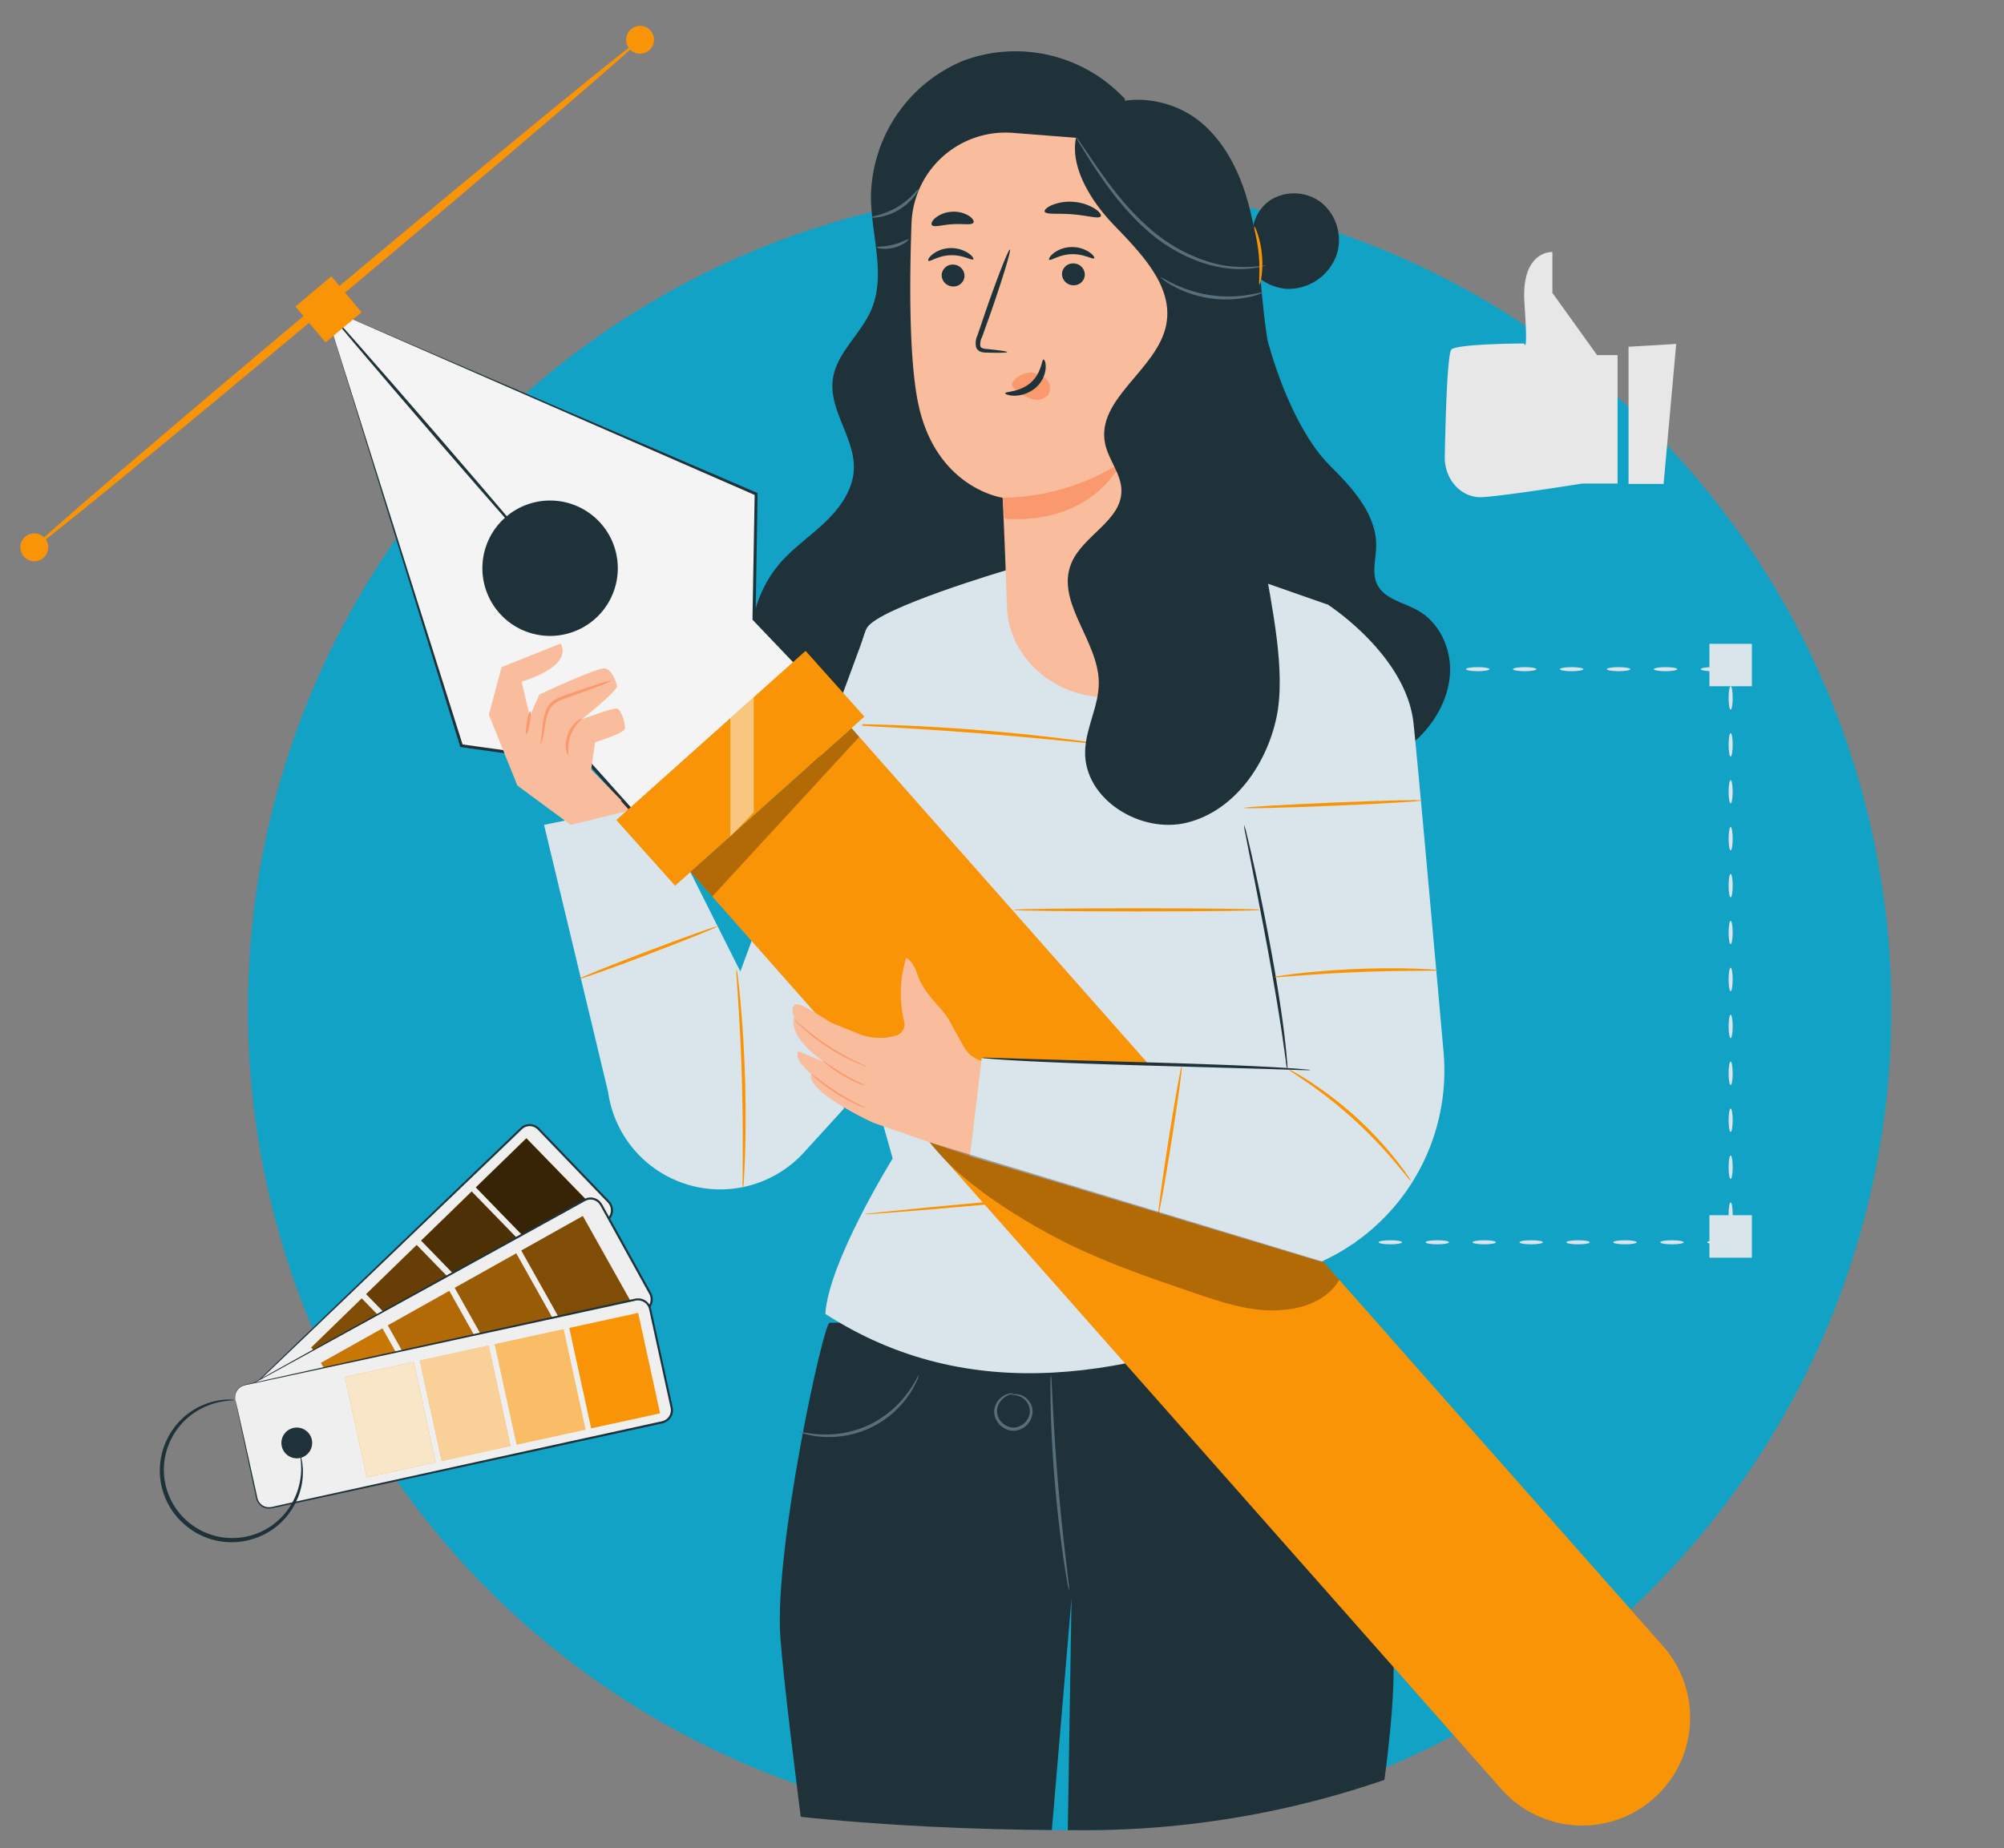 <svg xmlns="http://www.w3.org/2000/svg" xmlns:xlink="http://www.w3.org/1999/xlink" width="464.547" height="428.575" viewBox="0 0 464.547 428.575">
  <rect x="0" y="0" width="464.547" height="428.575" fill="#808080" stroke="none"/>
  <defs>
    <clipPath id="clip-path">
      <path id="Trazado_113783" data-name="Trazado 113783" d="M1725-310c-26.445,0-57-10-94.937-9.56-64.252.746-114.822,60.713-157.063,111.56-27.139,32.669,30,63.53,30,131,0,46.491-25.212,76.515-10,102,42.422,71.07,152.446,79.8,223.813,79.8A212.91,212.91,0,0,0,1792.7,90.912c5.357,5.358,8.781,18.089,17.869,18.089C1874,109,1907,80,1922.995,18.568c8.51-32.683,6.476-75.376,7.217-127.169C1931.9-226.446,1837.789-275.81,1725-310Z" fill="none"/>
    </clipPath>
  </defs>
  <g id="Grupo_80630" data-name="Grupo 80630" transform="translate(-907.333 -115)" opacity="0.95">
    <g id="Grupo_80629" data-name="Grupo 80629" transform="translate(-558.354 434.574)">
      <g id="Grupo_80589" data-name="Grupo 80589">
        <g id="Grupo_80588" data-name="Grupo 80588" clip-path="url(#clip-path)">
          <circle id="Elipse_4759" data-name="Elipse 4759" cx="190.483" cy="190.483" r="190.483" transform="translate(1523.157 -276.049)" fill="#0ca4ca"/>
          <g id="Grupo_80439" data-name="Grupo 80439">
            <g id="Grupo_80438" data-name="Grupo 80438">
              <g id="Grupo_80389" data-name="Grupo 80389">
                <path id="Trazado_113675" data-name="Trazado 113675" d="M1861.428-31.526c0-.261,1.217-.472,2.72-.472s2.72.211,2.72.472-1.218.472-2.72.472S1861.428-31.265,1861.428-31.526Z" fill="#dee9f0"/>
              </g>
              <g id="Grupo_80390" data-name="Grupo 80390">
                <path id="Trazado_113676" data-name="Trazado 113676" d="M1850.547-31.526c0-.261,1.217-.472,2.72-.472s2.72.211,2.72.472-1.218.472-2.72.472S1850.547-31.265,1850.547-31.526Z" fill="#dee9f0"/>
              </g>
              <g id="Grupo_80391" data-name="Grupo 80391">
                <path id="Trazado_113677" data-name="Trazado 113677" d="M1839.665-31.526c0-.261,1.218-.472,2.721-.472s2.72.211,2.72.472-1.218.472-2.72.472S1839.665-31.265,1839.665-31.526Z" fill="#dee9f0"/>
              </g>
              <g id="Grupo_80392" data-name="Grupo 80392">
                <path id="Trazado_113678" data-name="Trazado 113678" d="M1828.784-31.526c0-.261,1.218-.472,2.72-.472s2.721.211,2.721.472-1.218.472-2.721.472S1828.784-31.265,1828.784-31.526Z" fill="#dee9f0"/>
              </g>
              <g id="Grupo_80393" data-name="Grupo 80393">
                <path id="Trazado_113679" data-name="Trazado 113679" d="M1817.9-31.526c0-.261,1.218-.472,2.72-.472s2.721.211,2.721.472-1.218.472-2.721.472S1817.9-31.265,1817.9-31.526Z" fill="#dee9f0"/>
              </g>
              <g id="Grupo_80394" data-name="Grupo 80394">
                <path id="Trazado_113680" data-name="Trazado 113680" d="M1807.022-31.526c0-.261,1.218-.472,2.72-.472s2.721.211,2.721.472-1.218.472-2.721.472S1807.022-31.265,1807.022-31.526Z" fill="#dee9f0"/>
              </g>
              <g id="Grupo_80395" data-name="Grupo 80395">
                <path id="Trazado_113681" data-name="Trazado 113681" d="M1796.141-31.526c0-.261,1.218-.472,2.72-.472s2.721.211,2.721.472-1.218.472-2.721.472S1796.141-31.265,1796.141-31.526Z" fill="#dee9f0"/>
              </g>
              <g id="Grupo_80396" data-name="Grupo 80396">
                <path id="Trazado_113682" data-name="Trazado 113682" d="M1785.26-31.526c0-.261,1.218-.472,2.72-.472s2.72.211,2.72.472-1.217.472-2.72.472S1785.26-31.265,1785.26-31.526Z" fill="#dee9f0"/>
              </g>
              <g id="Grupo_80397" data-name="Grupo 80397">
                <path id="Trazado_113683" data-name="Trazado 113683" d="M1774.379-31.526c0-.261,1.218-.472,2.72-.472s2.72.211,2.72.472-1.217.472-2.72.472S1774.379-31.265,1774.379-31.526Z" fill="#dee9f0"/>
              </g>
              <g id="Grupo_80398" data-name="Grupo 80398">
                <path id="Trazado_113684" data-name="Trazado 113684" d="M1763.5-31.526c0-.261,1.218-.472,2.72-.472s2.72.211,2.72.472-1.217.472-2.72.472S1763.5-31.265,1763.5-31.526Z" fill="#dee9f0"/>
              </g>
              <g id="Grupo_80399" data-name="Grupo 80399">
                <path id="Trazado_113685" data-name="Trazado 113685" d="M1752.617-31.526c0-.261,1.218-.472,2.72-.472s2.72.211,2.72.472-1.218.472-2.72.472S1752.617-31.265,1752.617-31.526Z" fill="#dee9f0"/>
              </g>
              <g id="Grupo_80400" data-name="Grupo 80400">
                <path id="Trazado_113686" data-name="Trazado 113686" d="M1741.736-31.526c0-.261,1.218-.472,2.72-.472s2.72.211,2.72.472-1.218.472-2.72.472S1741.736-31.265,1741.736-31.526Z" fill="#dee9f0"/>
              </g>
              <g id="Grupo_80401" data-name="Grupo 80401">
                <path id="Trazado_113687" data-name="Trazado 113687" d="M1733.982-34.654c.261,0,.472,1.218.472,2.72,0,.135,0,.264-.005.408l-.467-.467c1.311.035,2.313.23,2.313.467s-1,.432-2.313.467l-.46.012-.007-.479c0-.144,0-.273-.005-.408C1733.51-33.436,1733.721-34.654,1733.982-34.654Z" fill="#dee9f0"/>
              </g>
              <g id="Grupo_80402" data-name="Grupo 80402">
                <path id="Trazado_113688" data-name="Trazado 113688" d="M1733.982-45.535c.261,0,.472,1.218.472,2.72s-.211,2.721-.472,2.721-.472-1.218-.472-2.721S1733.721-45.535,1733.982-45.535Z" fill="#dee9f0"/>
              </g>
              <g id="Grupo_80403" data-name="Grupo 80403">
                <path id="Trazado_113689" data-name="Trazado 113689" d="M1733.982-56.416c.261,0,.472,1.218.472,2.72s-.211,2.721-.472,2.721-.472-1.218-.472-2.721S1733.721-56.416,1733.982-56.416Z" fill="#dee9f0"/>
              </g>
              <g id="Grupo_80404" data-name="Grupo 80404">
                <path id="Trazado_113690" data-name="Trazado 113690" d="M1733.982-67.3c.261,0,.472,1.218.472,2.72s-.211,2.72-.472,2.72-.472-1.217-.472-2.72S1733.721-67.3,1733.982-67.3Z" fill="#dee9f0"/>
              </g>
              <g id="Grupo_80405" data-name="Grupo 80405">
                <path id="Trazado_113691" data-name="Trazado 113691" d="M1733.982-78.178c.261,0,.472,1.218.472,2.72s-.211,2.72-.472,2.72-.472-1.217-.472-2.72S1733.721-78.178,1733.982-78.178Z" fill="#dee9f0"/>
              </g>
              <g id="Grupo_80406" data-name="Grupo 80406">
                <path id="Trazado_113692" data-name="Trazado 113692" d="M1733.982-89.059c.261,0,.472,1.218.472,2.72s-.211,2.72-.472,2.72-.472-1.217-.472-2.72S1733.721-89.059,1733.982-89.059Z" fill="#dee9f0"/>
              </g>
              <g id="Grupo_80407" data-name="Grupo 80407">
                <path id="Trazado_113693" data-name="Trazado 113693" d="M1733.982-99.94c.261,0,.472,1.218.472,2.72s-.211,2.72-.472,2.72-.472-1.218-.472-2.72S1733.721-99.94,1733.982-99.94Z" fill="#dee9f0"/>
              </g>
              <g id="Grupo_80408" data-name="Grupo 80408">
                <path id="Trazado_113694" data-name="Trazado 113694" d="M1733.982-110.822c.261,0,.472,1.219.472,2.721s-.211,2.72-.472,2.72-.472-1.218-.472-2.72S1733.721-110.822,1733.982-110.822Z" fill="#dee9f0"/>
              </g>
              <g id="Grupo_80409" data-name="Grupo 80409">
                <path id="Trazado_113695" data-name="Trazado 113695" d="M1733.982-121.7c.261,0,.472,1.219.472,2.721s-.211,2.72-.472,2.72-.472-1.218-.472-2.72S1733.721-121.7,1733.982-121.7Z" fill="#dee9f0"/>
              </g>
              <g id="Grupo_80410" data-name="Grupo 80410">
                <path id="Trazado_113696" data-name="Trazado 113696" d="M1733.982-132.584c.261,0,.472,1.218.472,2.72s-.211,2.721-.472,2.721-.472-1.218-.472-2.721S1733.721-132.584,1733.982-132.584Z" fill="#dee9f0"/>
              </g>
              <g id="Grupo_80411" data-name="Grupo 80411">
                <path id="Trazado_113697" data-name="Trazado 113697" d="M1733.982-143.465c.261,0,.472,1.218.472,2.72s-.211,2.721-.472,2.721-.472-1.218-.472-2.721S1733.721-143.465,1733.982-143.465Z" fill="#dee9f0"/>
              </g>
              <g id="Grupo_80412" data-name="Grupo 80412">
                <path id="Trazado_113698" data-name="Trazado 113698" d="M1733.982-154.346c.261,0,.472,1.218.472,2.72s-.211,2.721-.472,2.721-.472-1.218-.472-2.721S1733.721-154.346,1733.982-154.346Z" fill="#dee9f0"/>
              </g>
              <g id="Grupo_80413" data-name="Grupo 80413">
                <path id="Trazado_113699" data-name="Trazado 113699" d="M1734.8-164.412c0,.132-.311.251-.815.337l.337-.337a11.876,11.876,0,0,1,.135,1.9c0,1.5-.211,2.721-.472,2.721s-.472-1.218-.472-2.721a11.99,11.99,0,0,1,.135-1.9l.066-.383.271.046C1734.486-164.663,1734.8-164.544,1734.8-164.412Z" fill="#dee9f0"/>
              </g>
              <g id="Grupo_80414" data-name="Grupo 80414">
                <path id="Trazado_113700" data-name="Trazado 113700" d="M1745.678-164.412c0,.261-1.218.472-2.72.472s-2.721-.211-2.721-.472,1.218-.472,2.721-.472S1745.678-164.673,1745.678-164.412Z" fill="#dee9f0"/>
              </g>
              <g id="Grupo_80415" data-name="Grupo 80415">
                <path id="Trazado_113701" data-name="Trazado 113701" d="M1756.559-164.412c0,.261-1.218.472-2.72.472s-2.72-.211-2.72-.472,1.217-.472,2.72-.472S1756.559-164.673,1756.559-164.412Z" fill="#dee9f0"/>
              </g>
              <g id="Grupo_80416" data-name="Grupo 80416">
                <path id="Trazado_113702" data-name="Trazado 113702" d="M1767.44-164.412c0,.261-1.218.472-2.72.472s-2.72-.211-2.72-.472,1.217-.472,2.72-.472S1767.44-164.673,1767.44-164.412Z" fill="#dee9f0"/>
              </g>
              <g id="Grupo_80417" data-name="Grupo 80417">
                <path id="Trazado_113703" data-name="Trazado 113703" d="M1778.321-164.412c0,.261-1.218.472-2.72.472s-2.72-.211-2.72-.472,1.217-.472,2.72-.472S1778.321-164.673,1778.321-164.412Z" fill="#dee9f0"/>
              </g>
              <g id="Grupo_80418" data-name="Grupo 80418">
                <path id="Trazado_113704" data-name="Trazado 113704" d="M1789.2-164.412c0,.261-1.217.472-2.72.472s-2.72-.211-2.72-.472,1.218-.472,2.72-.472S1789.2-164.673,1789.2-164.412Z" fill="#dee9f0"/>
              </g>
              <g id="Grupo_80419" data-name="Grupo 80419">
                <ellipse id="Elipse_4760" data-name="Elipse 4760" cx="2.72" cy="0.472" rx="2.72" ry="0.472" transform="translate(1794.643 -164.884)" fill="#dee9f0"/>
              </g>
              <g id="Grupo_80420" data-name="Grupo 80420">
                <path id="Trazado_113705" data-name="Trazado 113705" d="M1810.965-164.412c0,.261-1.218.472-2.721.472s-2.72-.211-2.72-.472,1.218-.472,2.72-.472S1810.965-164.673,1810.965-164.412Z" fill="#dee9f0"/>
              </g>
              <g id="Grupo_80421" data-name="Grupo 80421">
                <path id="Trazado_113706" data-name="Trazado 113706" d="M1821.846-164.412c0,.261-1.218.472-2.72.472s-2.721-.211-2.721-.472,1.218-.472,2.721-.472S1821.846-164.673,1821.846-164.412Z" fill="#dee9f0"/>
              </g>
              <g id="Grupo_80422" data-name="Grupo 80422">
                <path id="Trazado_113707" data-name="Trazado 113707" d="M1832.727-164.412c0,.261-1.218.472-2.72.472s-2.721-.211-2.721-.472,1.218-.472,2.721-.472S1832.727-164.673,1832.727-164.412Z" fill="#dee9f0"/>
              </g>
              <g id="Grupo_80423" data-name="Grupo 80423">
                <path id="Trazado_113708" data-name="Trazado 113708" d="M1843.608-164.412c0,.261-1.218.472-2.72.472s-2.721-.211-2.721-.472,1.218-.472,2.721-.472S1843.608-164.673,1843.608-164.412Z" fill="#dee9f0"/>
              </g>
              <g id="Grupo_80424" data-name="Grupo 80424">
                <path id="Trazado_113709" data-name="Trazado 113709" d="M1854.489-164.412c0,.261-1.218.472-2.72.472s-2.721-.211-2.721-.472,1.218-.472,2.721-.472S1854.489-164.673,1854.489-164.412Z" fill="#dee9f0"/>
              </g>
              <g id="Grupo_80425" data-name="Grupo 80425">
                <path id="Trazado_113710" data-name="Trazado 113710" d="M1865.37-164.412c0,.261-1.218.472-2.72.472s-2.72-.211-2.72-.472,1.217-.472,2.72-.472S1865.37-164.673,1865.37-164.412Z" fill="#dee9f0"/>
              </g>
              <g id="Grupo_80426" data-name="Grupo 80426">
                <path id="Trazado_113711" data-name="Trazado 113711" d="M1866.868-155.029c-.261,0-.472-1.218-.472-2.72s.211-2.721.472-2.721.472,1.218.472,2.721S1867.129-155.029,1866.868-155.029Z" fill="#dee9f0"/>
              </g>
              <g id="Grupo_80427" data-name="Grupo 80427">
                <path id="Trazado_113712" data-name="Trazado 113712" d="M1866.868-144.148c-.261,0-.472-1.218-.472-2.72s.211-2.72.472-2.72.472,1.217.472,2.72S1867.129-144.148,1866.868-144.148Z" fill="#dee9f0"/>
              </g>
              <g id="Grupo_80428" data-name="Grupo 80428">
                <path id="Trazado_113713" data-name="Trazado 113713" d="M1866.868-133.267c-.261,0-.472-1.218-.472-2.72s.211-2.72.472-2.72.472,1.217.472,2.72S1867.129-133.267,1866.868-133.267Z" fill="#dee9f0"/>
              </g>
              <g id="Grupo_80429" data-name="Grupo 80429">
                <path id="Trazado_113714" data-name="Trazado 113714" d="M1866.868-122.386c-.261,0-.472-1.218-.472-2.72s.211-2.72.472-2.72.472,1.217.472,2.72S1867.129-122.386,1866.868-122.386Z" fill="#dee9f0"/>
              </g>
              <g id="Grupo_80430" data-name="Grupo 80430">
                <path id="Trazado_113715" data-name="Trazado 113715" d="M1866.868-111.5c-.261,0-.472-1.217-.472-2.72s.211-2.72.472-2.72.472,1.218.472,2.72S1867.129-111.5,1866.868-111.5Z" fill="#dee9f0"/>
              </g>
              <g id="Grupo_80431" data-name="Grupo 80431">
                <path id="Trazado_113716" data-name="Trazado 113716" d="M1866.868-100.624c-.261,0-.472-1.217-.472-2.72s.211-2.72.472-2.72.472,1.218.472,2.72S1867.129-100.624,1866.868-100.624Z" fill="#dee9f0"/>
              </g>
              <g id="Grupo_80432" data-name="Grupo 80432">
                <path id="Trazado_113717" data-name="Trazado 113717" d="M1866.868-89.742c-.261,0-.472-1.218-.472-2.721s.211-2.72.472-2.72.472,1.218.472,2.72S1867.129-89.742,1866.868-89.742Z" fill="#dee9f0"/>
              </g>
              <g id="Grupo_80433" data-name="Grupo 80433">
                <path id="Trazado_113718" data-name="Trazado 113718" d="M1866.868-78.861c-.261,0-.472-1.218-.472-2.72s.211-2.721.472-2.721.472,1.218.472,2.721S1867.129-78.861,1866.868-78.861Z" fill="#dee9f0"/>
              </g>
              <g id="Grupo_80434" data-name="Grupo 80434">
                <path id="Trazado_113719" data-name="Trazado 113719" d="M1866.868-67.98c-.261,0-.472-1.218-.472-2.72s.211-2.721.472-2.721.472,1.218.472,2.721S1867.129-67.98,1866.868-67.98Z" fill="#dee9f0"/>
              </g>
              <g id="Grupo_80435" data-name="Grupo 80435">
                <path id="Trazado_113720" data-name="Trazado 113720" d="M1866.868-57.1c-.261,0-.472-1.218-.472-2.72s.211-2.721.472-2.721.472,1.218.472,2.721S1867.129-57.1,1866.868-57.1Z" fill="#dee9f0"/>
              </g>
              <g id="Grupo_80436" data-name="Grupo 80436">
                <path id="Trazado_113721" data-name="Trazado 113721" d="M1866.868-46.218c-.261,0-.472-1.218-.472-2.72s.211-2.721.472-2.721.472,1.218.472,2.721S1867.129-46.218,1866.868-46.218Z" fill="#dee9f0"/>
              </g>
              <g id="Grupo_80437" data-name="Grupo 80437">
                <path id="Trazado_113722" data-name="Trazado 113722" d="M1866.868-35.337c-.261,0-.472-1.218-.472-2.72s.211-2.72.472-2.72.472,1.217.472,2.72S1867.129-35.337,1866.868-35.337Z" fill="#dee9f0"/>
              </g>
            </g>
            <rect id="Rectángulo_33823" data-name="Rectángulo 33823" width="9.842" height="9.842" transform="translate(1861.947 -37.794)" fill="#dee9f0"/>
            <rect id="Rectángulo_33824" data-name="Rectángulo 33824" width="9.842" height="9.842" transform="translate(1729.061 -36.447)" fill="#dee9f0"/>
            <rect id="Rectángulo_33825" data-name="Rectángulo 33825" width="9.842" height="9.842" transform="translate(1861.947 -170.291)" fill="#dee9f0"/>
            <rect id="Rectángulo_33826" data-name="Rectángulo 33826" width="9.842" height="9.842" transform="translate(1729.061 -169.333)" fill="#dee9f0"/>
          </g>
          <g id="Grupo_80449" data-name="Grupo 80449">
            <g id="Grupo_80448" data-name="Grupo 80448">
              <g id="Grupo_80443" data-name="Grupo 80443">
                <g id="Grupo_80442" data-name="Grupo 80442">
                  <g id="Grupo_80441" data-name="Grupo 80441">
                    <g id="Grupo_80440" data-name="Grupo 80440">
                      <path id="Trazado_113723" data-name="Trazado 113723" d="M1840.656-237.228h-4.747l-10.36-14.438v-9.476s-7.338-.452-6.475,11.957-.07,9.249-.07,9.249-15.581.06-16.876,1.413c-.942.984-1.367,16.461-1.53,24.855-.082,4.225,2.51,8.155,6.44,9.153a6.778,6.778,0,0,0,1.676.226c3.886,0,23.742-3.159,23.742-3.159h8.2Z" fill="#ececec"/>
                    </g>
                  </g>
                </g>
              </g>
              <g id="Grupo_80447" data-name="Grupo 80447">
                <g id="Grupo_80446" data-name="Grupo 80446">
                  <g id="Grupo_80445" data-name="Grupo 80445">
                    <g id="Grupo_80444" data-name="Grupo 80444">
                      <path id="Trazado_113724" data-name="Trazado 113724" d="M1854.247-239.829l-2.92,32.47h-8.13v-31.816Z" fill="#ececec"/>
                    </g>
                  </g>
                </g>
              </g>
            </g>
          </g>
          <g id="Grupo_80587" data-name="Grupo 80587">
            <g id="Grupo_80454" data-name="Grupo 80454">
              <g id="Grupo_80452" data-name="Grupo 80452">
                <path id="Trazado_113725" data-name="Trazado 113725" d="M1658.013-12.859c-1.408-.3-12.925,52.458-11.423,72.975s11.423,91.84,11.423,91.84h47.5l8.564-100.93-1.614,100.93h63.814s14.789-69.368,12.152-90.374-16.681-76.259-16.681-76.259Z" fill="#1a2e35"/>
                <g id="Grupo_80450" data-name="Grupo 80450">
                  <path id="Trazado_113726" data-name="Trazado 113726" d="M1709.294-.711a10.172,10.172,0,0,0-.1,1.973c-.017,1.27,0,3.107.05,5.376.1,4.539.393,10.807.975,17.711s1.354,13.134,2.016,17.625c.331,2.246.624,4.059.855,5.308a10.152,10.152,0,0,0,.428,1.928,10.2,10.2,0,0,0-.145-1.969c-.163-1.4-.372-3.191-.622-5.334-.53-4.5-1.214-10.728-1.8-17.62s-.954-13.141-1.188-17.668c-.114-2.156-.209-3.956-.284-5.363A10.165,10.165,0,0,0,1709.294-.711Z" fill="#546e7a"/>
                </g>
                <g id="Grupo_80451" data-name="Grupo 80451">
                  <path id="Trazado_113727" data-name="Trazado 113727" d="M1700.72,3.556a1.743,1.743,0,0,0-1.052-.016,4.337,4.337,0,0,0-2.469,1.486,4.5,4.5,0,0,0-.938,1.82,3.986,3.986,0,0,0,.17,2.369,4.666,4.666,0,0,0,4.265,2.974,4.591,4.591,0,0,0,4.131-3.149,4.023,4.023,0,0,0,.091-2.374,4.15,4.15,0,0,0-1.041-1.771,3.889,3.889,0,0,0-2.618-1.211c-.7-.008-1.046.18-1.033.212.013.065.379-.02,1.007.073A3.849,3.849,0,0,1,1703.5,5.25a3.467,3.467,0,0,1,.692,3.565,3.968,3.968,0,0,1-3.5,2.639,4.043,4.043,0,0,1-3.626-2.49,3.619,3.619,0,0,1,.544-3.613,4.414,4.414,0,0,1,2.135-1.534A8.76,8.76,0,0,0,1700.72,3.556Z" fill="#546e7a"/>
                </g>
              </g>
              <g id="Grupo_80453" data-name="Grupo 80453">
                <path id="Trazado_113728" data-name="Trazado 113728" d="M1650.946,12.409a4.121,4.121,0,0,0,1.243.473,19.433,19.433,0,0,0,3.568.657,22.736,22.736,0,0,0,11.723-2.059,22.724,22.724,0,0,0,9.018-7.77,19.416,19.416,0,0,0,1.751-3.178,4.2,4.2,0,0,0,.422-1.262c-.124-.058-.818,1.711-2.6,4.14a23.942,23.942,0,0,1-8.908,7.406,23.939,23.939,0,0,1-11.37,2.2C1652.787,12.859,1650.979,12.276,1650.946,12.409Z" fill="#546e7a"/>
              </g>
            </g>
            <path id="Trazado_113729" data-name="Trazado 113729" d="M1759.534-240.573c3.6,13.1,9.047,23.609,14.359,28.878s11,11.441,10.808,18.92c-.075,2.937-1.054,6.053.228,8.7,1.667,3.433,6.11,4.176,9.437,6.046,4.92,2.766,7.664,8.623,7.464,14.264s-3.038,10.974-7.016,14.977c-4.134,4.161-10.681,7.07-15.817,4.237-3.1-1.711-4.867-5.062-6.43-8.24q-12.141-24.69-21.974-50.427" fill="#1a2e35"/>
            <path id="Trazado_113730" data-name="Trazado 113730" d="M1726.415-296.674a34.636,34.636,0,0,0-37.346-8.855,34.639,34.639,0,0,0-21.489,31.8c.092,8.774,3.524,17.968.058,26.028-2.453,5.7-8.126,10.009-8.906,16.167-.906,7.144,5.2,13.623,4.884,20.817-.208,4.7-3.154,8.844-6.542,12.1s-7.326,5.944-10.432,9.472c-8.635,9.808-9.187,25.3-2.661,36.62s19.127,18.422,32.1,19.959,26.2-2.04,37.686-8.273c7.483-4.061,14.51-9.414,18.957-16.673s5.972-16.659,2.458-24.414" fill="#1a2e35"/>
            <g id="Grupo_80461" data-name="Grupo 80461">
              <path id="Trazado_113731" data-name="Trazado 113731" d="M1698.819-187.318s-29.285,8.645-32.137,13.283-12.053,59.026-12.053,59.026l17.988,64.06s-14.868,23.937-15.609,36.033C1690.242,6.526,1727.751.519,1767-16.657l2.784-62.641,3.738-100.061-24.178-8.46Z" fill="#dee9f0"/>
              <g id="Grupo_80455" data-name="Grupo 80455">
                <path id="Trazado_113732" data-name="Trazado 113732" d="M1666.262-38.041a5.9,5.9,0,0,0,1.077-.023l3.077-.208,11.3-.9,37.26-3.252,37.249-3.468,11.282-1.134,3.064-.346a5.982,5.982,0,0,0,1.065-.17,5.8,5.8,0,0,0-1.075.022l-3.075.208-11.3.9-37.271,3.253-37.247,3.468-11.281,1.134-3.064.346A5.909,5.909,0,0,0,1666.262-38.041Z" fill="#ff9500"/>
              </g>
              <g id="Grupo_80456" data-name="Grupo 80456">
                <path id="Trazado_113733" data-name="Trazado 113733" d="M1700.619-108.607c0,.2,12.866.367,28.732.367s28.734-.164,28.734-.367-12.863-.368-28.734-.368S1700.619-108.81,1700.619-108.607Z" fill="#ff9500"/>
              </g>
              <g id="Grupo_80457" data-name="Grupo 80457">
                <path id="Trazado_113734" data-name="Trazado 113734" d="M1661.954-151.587a13.67,13.67,0,0,0,2.28.217l6.225.356c5.256.291,12.514.725,20.52,1.337s15.248,1.293,20.487,1.806l6.206.6a13.54,13.54,0,0,0,2.287.132,13.689,13.689,0,0,0-2.253-.416c-1.456-.223-3.569-.508-6.183-.83-5.229-.646-12.47-1.407-20.488-2.023s-15.287-.965-20.553-1.123c-2.633-.08-4.764-.121-6.238-.123A13.562,13.562,0,0,0,1661.954-151.587Z" fill="#ff9500"/>
              </g>
              <g id="Grupo_80460" data-name="Grupo 80460">
                <path id="Trazado_113735" data-name="Trazado 113735" d="M1666.682-174.035l-29.376,79.722-19.726-39.28-25.775,5.281L1606.647-66.4a26.255,26.255,0,0,0,20.7,22.072h0a26.253,26.253,0,0,0,24.7-8.027l9.231-10.125Z" fill="#dee9f0"/>
                <g id="Grupo_80458" data-name="Grupo 80458">
                  <path id="Trazado_113736" data-name="Trazado 113736" d="M1637.905-43.948a10.433,10.433,0,0,0,.212-2c.092-1.289.183-3.157.261-5.466.158-4.617.221-11,.017-18.053s-.646-13.424-1.074-18.025c-.214-2.3-.414-4.159-.581-5.441a10.488,10.488,0,0,0-.329-1.983,10.582,10.582,0,0,0,.045,2.01c.09,1.427.207,3.259.346,5.455.3,4.6.65,10.968.858,18s.223,13.408.2,18.023c-.011,2.2-.02,4.035-.027,5.466A10.434,10.434,0,0,0,1637.905-43.948Z" fill="#ff9500"/>
                </g>
                <g id="Grupo_80459" data-name="Grupo 80459">
                  <path id="Trazado_113737" data-name="Trazado 113737" d="M1599.928-92.594c.072.19,7.3-2.378,16.134-5.735s15.946-6.233,15.874-6.423-7.3,2.378-16.135,5.736S1599.856-92.783,1599.928-92.594Z" fill="#ff9500"/>
                </g>
              </g>
            </g>
            <path id="Trazado_113738" data-name="Trazado 113738" d="M1585.612-137.428l12.365,9.116,13.732-3.371-3.293-3.651Z" fill="#ffbf9d"/>
            <g id="Grupo_80510" data-name="Grupo 80510">
              <g id="Grupo_80469" data-name="Grupo 80469">
                <g id="Grupo_80465" data-name="Grupo 80465">
                  <g id="Grupo_80463" data-name="Grupo 80463">
                    <path id="Trazado_113739" data-name="Trazado 113739" d="M1540.9-248.383l100.061,43.352-.488,29,11.322,11.861L1613.565-130,1602.4-142.5l-29.75-4.165Z" fill="#fafafa"/>
                    <g id="Grupo_80462" data-name="Grupo 80462">
                      <path id="Trazado_113740" data-name="Trazado 113740" d="M1540.9-248.383l31.43,101.822.063.2.211.03,29.747,4.185-.216-.115c3.533,3.957,7.317,8.193,11.16,12.5l.242.272.272-.243,19.516-17.439q9.53-8.52,18.712-16.73l.281-.251-.26-.272-11.327-11.856.1.252c.162-10.034.319-19.719.469-29l0-.227-.207-.089L1540.9-248.383l99.926,43.662-.2-.316c-.162,9.277-.331,18.962-.507,29l0,.147.1.107,11.317,11.865.021-.523-18.717,16.725-19.511,17.445.513.029c-3.846-4.3-7.633-8.534-11.17-12.488l-.088-.1-.129-.018-29.752-4.144.273.232C1554.111-206.519,1541.794-245.545,1540.9-248.383Z" fill="#1a2e35"/>
                    </g>
                  </g>
                  <path id="Trazado_113741" data-name="Trazado 113741" d="M1581.5-177.359a15.7,15.7,0,0,0,22.164,1.243,15.7,15.7,0,0,0,1.242-22.164,15.7,15.7,0,0,0-22.163-1.243A15.7,15.7,0,0,0,1581.5-177.359Z" fill="#1a2e35"/>
                  <g id="Grupo_80464" data-name="Grupo 80464">
                    <path id="Trazado_113742" data-name="Trazado 113742" d="M1540.9-248.383c-.154.133,11.43,13.8,25.871,30.521s26.276,30.175,26.429,30.042-11.428-13.795-25.873-30.523S1541.052-248.515,1540.9-248.383Z" fill="#1a2e35"/>
                  </g>
                  <path id="Trazado_113743" data-name="Trazado 113743" d="M1849.132,97.35h0a25.02,25.02,0,0,0,2.074-35.222L1663.074-150.747,1625.766-117.4,1813.712,95.264A25.019,25.019,0,0,0,1849.132,97.35Z" fill="#ff9500" style="isolation: isolate"/>
                  <rect id="Rectángulo_33827" data-name="Rectángulo 33827" width="58.845" height="20.445" transform="translate(1608.556 -129.441) rotate(-41.791)" fill="#ff9500"/>
                </g>
                <g id="Grupo_80468" data-name="Grupo 80468">
                  <rect id="Rectángulo_33828" data-name="Rectángulo 33828" width="10.892" height="10.892" transform="matrix(-0.766, 0.642, -0.642, -0.766, 1549.498, -247.169)" fill="#ff9500"/>
                  <g id="Grupo_80467" data-name="Grupo 80467">
                    <g id="Grupo_80466" data-name="Grupo 80466">
                      <path id="Trazado_113744" data-name="Trazado 113744" d="M1472.758-191.926c.36.429,32.288-25.734,71.3-58.43s70.366-59.563,70.006-59.992-32.281,25.728-71.311,58.435C1503.742-219.216,1472.4-192.356,1472.758-191.926Z" fill="#ff9500"/>
                    </g>
                    <path id="Trazado_113745" data-name="Trazado 113745" d="M1471.167-190.593a3.227,3.227,0,0,0,4.547.4,3.228,3.228,0,0,0,.4-4.547,3.228,3.228,0,0,0-4.547-.4A3.227,3.227,0,0,0,1471.167-190.593Z" fill="#ff9500"/>
                    <path id="Trazado_113746" data-name="Trazado 113746" d="M1611.594-308.275a3.229,3.229,0,0,0,4.547.4,3.229,3.229,0,0,0,.4-4.548,3.228,3.228,0,0,0-4.547-.4A3.227,3.227,0,0,0,1611.594-308.275Z" fill="#ff9500"/>
                  </g>
                </g>
                <path id="Trazado_113747" data-name="Trazado 113747" d="M1663.074-150.747,1625.766-117.4l5.032,5.694,34.07-37.01Z" opacity="0.3"/>
                <path id="Trazado_113748" data-name="Trazado 113748" d="M1640.408-157.91v26.683l-5.425,5.588v-27.422Z" fill="#fff" opacity="0.5"/>
              </g>
              <g id="Grupo_80485" data-name="Grupo 80485">
                <g id="Grupo_80472" data-name="Grupo 80472">
                  <g id="Grupo_80471" data-name="Grupo 80471">
                    <g id="Grupo_80470" data-name="Grupo 80470">
                      <path id="Trazado_113749" data-name="Trazado 113749" d="M1595.644-170.357l-13.693,5.47-2.935,11.034,6.6,16.425,24.2,3.52-7.088-7.243.912-6.306s6.75-2.117,6.917-3.15-.837-4.5-1.873-4.664-8.116,2.47-8.116,2.47,8.382-6.634,8.147-7.7-1.135-3.791-2.806-4.094-15.2,6.071-15.2,6.071l-2.2,5.007-1.916-8.007S1598.613-164.893,1595.644-170.357Z" fill="#ffbf9d"/>
                    </g>
                  </g>
                </g>
                <g id="Grupo_80476" data-name="Grupo 80476">
                  <g id="Grupo_80475" data-name="Grupo 80475">
                    <g id="Grupo_80474" data-name="Grupo 80474">
                      <g id="Grupo_80473" data-name="Grupo 80473">
                        <path id="Trazado_113750" data-name="Trazado 113750" d="M1597.366-144.487c-.081.024-.337-.475-.464-1.365a7.3,7.3,0,0,1,.411-3.456,7.332,7.332,0,0,1,1.938-2.891c.675-.593,1.194-.806,1.24-.734.135.163-1.648,1.446-2.515,3.871C1597.054-146.659,1597.574-144.523,1597.366-144.487Z" fill="#ff9a6c"/>
                      </g>
                    </g>
                  </g>
                </g>
                <g id="Grupo_80480" data-name="Grupo 80480">
                  <g id="Grupo_80479" data-name="Grupo 80479">
                    <g id="Grupo_80478" data-name="Grupo 80478">
                      <g id="Grupo_80477" data-name="Grupo 80477">
                        <path id="Trazado_113751" data-name="Trazado 113751" d="M1590.858-146.878a29.769,29.769,0,0,0,.543-3.588,15.6,15.6,0,0,1,.689-3.974,5.873,5.873,0,0,1,1.261-2.12,6.241,6.241,0,0,1,2.237-1.407c3.275-1.188,6.223-2.149,8.382-2.846a18.918,18.918,0,0,1,3.536-.974,18.847,18.847,0,0,1-3.371,1.445c-2.1.814-5.07,1.866-8.282,3.031a5.7,5.7,0,0,0-2.005,1.234,5.356,5.356,0,0,0-1.147,1.864,17.337,17.337,0,0,0-.8,3.8C1591.631-148.135,1590.951-146.82,1590.858-146.878Z" fill="#ff9a6c"/>
                      </g>
                    </g>
                  </g>
                </g>
                <g id="Grupo_80484" data-name="Grupo 80484">
                  <g id="Grupo_80483" data-name="Grupo 80483">
                    <g id="Grupo_80482" data-name="Grupo 80482">
                      <g id="Grupo_80481" data-name="Grupo 80481">
                        <path id="Trazado_113752" data-name="Trazado 113752" d="M1587.717-149.353c-.193-.031-.154-1.24.087-2.7s.592-2.617.785-2.585.153,1.24-.087,2.7S1587.909-149.321,1587.717-149.353Z" fill="#ff9a6c"/>
                      </g>
                    </g>
                  </g>
                </g>
              </g>
              <g id="Grupo_80501" data-name="Grupo 80501">
                <g id="Grupo_80488" data-name="Grupo 80488">
                  <g id="Grupo_80487" data-name="Grupo 80487">
                    <g id="Grupo_80486" data-name="Grupo 80486">
                      <path id="Trazado_113753" data-name="Trazado 113753" d="M1690.445-51.523s-21.96-7.541-22.474-7.785-15.507-7.225-14.231-11.245c0,0-4.277-3.376-2.957-5.273L1656.8-73.3s-8.525-5.516-7.013-10.476c0,0-.885-1.681.028-2.719s5.312,2.1,8.581,4.071l6.326,2.548a13.219,13.219,0,0,0,8.675.42h0a2.731,2.731,0,0,0,1.9-3.218,27.677,27.677,0,0,1,.461-14.81s1.56.552,2.635,3.934c1.382,4.342,5.722,7.685,7.31,10.541.911,1.636,2.357,4.246,3.425,6.175a6.707,6.707,0,0,0,4.145,3.233l-1.506,11.443Z" fill="#ffbf9d"/>
                    </g>
                  </g>
                </g>
                <g id="Grupo_80492" data-name="Grupo 80492">
                  <g id="Grupo_80491" data-name="Grupo 80491">
                    <g id="Grupo_80490" data-name="Grupo 80490">
                      <g id="Grupo_80489" data-name="Grupo 80489">
                        <path id="Trazado_113754" data-name="Trazado 113754" d="M1666.642-72.239a3.351,3.351,0,0,1-.76-.237c-.482-.171-1.167-.449-2-.82a46.271,46.271,0,0,1-6.273-3.414,46.377,46.377,0,0,1-5.671-4.343c-.678-.613-1.211-1.126-1.564-1.5a3.311,3.311,0,0,1-.524-.6,3.425,3.425,0,0,1,.622.5c.381.338.939.82,1.635,1.4a58.718,58.718,0,0,0,5.7,4.232,58.9,58.9,0,0,0,6.183,3.487c.818.4,1.485.712,1.949.923A3.334,3.334,0,0,1,1666.642-72.239Z" fill="#ff9a6c"/>
                      </g>
                    </g>
                  </g>
                </g>
                <g id="Grupo_80496" data-name="Grupo 80496">
                  <g id="Grupo_80495" data-name="Grupo 80495">
                    <g id="Grupo_80494" data-name="Grupo 80494">
                      <g id="Grupo_80493" data-name="Grupo 80493">
                        <path id="Trazado_113755" data-name="Trazado 113755" d="M1666.261-67.867a6.4,6.4,0,0,1-1.616-.532,27.372,27.372,0,0,1-3.66-1.86,36.671,36.671,0,0,1-3.384-2.318,7.239,7.239,0,0,1-1.286-1.111c.07-.095,2.139,1.467,4.858,3.117,1.361.82,2.638,1.484,3.577,1.937A10.194,10.194,0,0,1,1666.261-67.867Z" fill="#ff9a6c"/>
                      </g>
                    </g>
                  </g>
                </g>
                <g id="Grupo_80500" data-name="Grupo 80500">
                  <g id="Grupo_80499" data-name="Grupo 80499">
                    <g id="Grupo_80498" data-name="Grupo 80498">
                      <g id="Grupo_80497" data-name="Grupo 80497">
                        <path id="Trazado_113756" data-name="Trazado 113756" d="M1666.452-62.611a10.645,10.645,0,0,1-2.063-.792,38.709,38.709,0,0,1-4.693-2.537,43.74,43.74,0,0,1-4.32-3.128,11.248,11.248,0,0,1-1.633-1.487,16.045,16.045,0,0,1,1.791,1.285c1.089.812,2.608,1.914,4.357,3.022s3.4,2,4.609,2.613A17.417,17.417,0,0,1,1666.452-62.611Z" fill="#ff9a6c"/>
                      </g>
                    </g>
                  </g>
                </g>
              </g>
              <g id="Grupo_80508" data-name="Grupo 80508">
                <path id="Trazado_113757" data-name="Trazado 113757" d="M1690.445-51.523l81.489,24.511a48.649,48.649,0,0,0,28.384-48.624c-2.56-28.8-5.958-66.682-6.958-76.192-1.667-15.855-19.84-27.531-19.84-27.531-25,1.626-19.454,51.047-19.454,51.047l10.054,56.851L1693.269-74.3Z" fill="#dee9f0"/>
                <g id="Grupo_80502" data-name="Grupo 80502">
                  <path id="Trazado_113758" data-name="Trazado 113758" d="M1764.12-71.461a13.239,13.239,0,0,0-.1-2.272c-.093-1.461-.331-3.565-.631-6.164-.642-5.192-1.744-12.337-3.2-20.181s-2.932-14.92-4.079-20.021c-.573-2.55-1.058-4.61-1.415-6.028a13.057,13.057,0,0,0-.63-2.185,13.857,13.857,0,0,0,.35,2.247c.3,1.56.7,3.606,1.186,6.074,1.016,5.125,2.415,12.207,3.865,20.046s2.637,14.954,3.409,20.118c.35,2.488.64,4.551.862,6.124A13.536,13.536,0,0,0,1764.12-71.461Z" fill="#1a2e35"/>
                </g>
                <g id="Grupo_80503" data-name="Grupo 80503">
                  <path id="Trazado_113759" data-name="Trazado 113759" d="M1693.269-74.3a3.022,3.022,0,0,0,.769.116l2.214.19c1.924.146,4.71.323,8.155.494,6.89.356,16.414.688,26.932.987l26.935.772,8.162.26,2.22.052a3.057,3.057,0,0,0,.778-.032,3.167,3.167,0,0,0-.769-.116l-2.214-.189c-1.924-.147-4.71-.324-8.155-.5-6.89-.355-16.414-.687-26.936-.987l-26.931-.771-8.162-.261-2.221-.052A3.161,3.161,0,0,0,1693.269-74.3Z" fill="#1a2e35"/>
                </g>
                <g id="Grupo_80504" data-name="Grupo 80504">
                  <path id="Trazado_113760" data-name="Trazado 113760" d="M1761.036-93.013a5.963,5.963,0,0,0,1.5-.026l4.059-.3c3.426-.263,8.158-.592,13.392-.813s9.98-.286,13.416-.31l4.07-.039a5.881,5.881,0,0,0,1.5-.1,5.9,5.9,0,0,0-1.489-.186c-.96-.074-2.351-.142-4.072-.195-3.44-.109-8.2-.123-13.451.1s-9.991.633-13.411,1.029c-1.71.2-3.091.382-4.041.536A5.808,5.808,0,0,0,1761.036-93.013Z" fill="#ff9500"/>
                </g>
                <g id="Grupo_80505" data-name="Grupo 80505">
                  <path id="Trazado_113761" data-name="Trazado 113761" d="M1754.066-132.243c.008.2,9.241-.02,20.618-.5s20.6-1.027,20.589-1.23-9.239.019-20.62.5S1754.057-132.446,1754.066-132.243Z" fill="#ff9500"/>
                </g>
                <g id="Grupo_80506" data-name="Grupo 80506">
                  <path id="Trazado_113762" data-name="Trazado 113762" d="M1792.688-45.791a6.028,6.028,0,0,0-.786-1.305c-.54-.817-1.375-1.961-2.454-3.339a83.993,83.993,0,0,0-9.316-10.008,83.894,83.894,0,0,0-10.82-8.362c-1.471-.948-2.687-1.675-3.55-2.138a6.034,6.034,0,0,0-1.371-.663c-.06.1,1.777,1.237,4.631,3.232a107.088,107.088,0,0,1,10.615,8.474,107.035,107.035,0,0,1,9.408,9.793C1791.292-47.448,1792.592-45.722,1792.688-45.791Z" fill="#ff9500"/>
                </g>
                <g id="Grupo_80507" data-name="Grupo 80507">
                  <path id="Trazado_113763" data-name="Trazado 113763" d="M1734.217-38.041c.2.032,1.574-7.62,3.067-17.088s2.541-17.172,2.34-17.2-1.573,7.618-3.067,17.09S1734.016-38.072,1734.217-38.041Z" fill="#ff9500"/>
                </g>
              </g>
              <g id="Grupo_80509" data-name="Grupo 80509" opacity="0.3">
                <path id="Trazado_113764" data-name="Trazado 113764" d="M1772.427-27.012l-91.262-27.7c6.842,9,20.162,17.4,30.211,22.575s20.8,8.837,31.5,12.475c5.818,1.978,11.773,3.979,17.918,3.926s12.137-1.818,15.367-7.046Z"/>
              </g>
            </g>
            <g id="Grupo_80586" data-name="Grupo 80586">
              <path id="Trazado_113765" data-name="Trazado 113765" d="M1756.692-261.615a9.653,9.653,0,0,1,3.364-11.481,10.394,10.394,0,0,1,12.091.619,11.27,11.27,0,0,1,3.462,11.742,11.857,11.857,0,0,1-11.831,8.128,11.858,11.858,0,0,1-10.542-9.743" fill="#1a2e35"/>
              <g id="Grupo_80578" data-name="Grupo 80578">
                <g id="Grupo_80577" data-name="Grupo 80577">
                  <g id="Grupo_80576" data-name="Grupo 80576">
                    <g id="Grupo_80575" data-name="Grupo 80575">
                      <g id="Grupo_80564" data-name="Grupo 80564">
                        <g id="Grupo_80563" data-name="Grupo 80563">
                          <g id="Grupo_80562" data-name="Grupo 80562">
                            <g id="Grupo_80515" data-name="Grupo 80515">
                              <g id="Grupo_80514" data-name="Grupo 80514">
                                <g id="Grupo_80513" data-name="Grupo 80513">
                                  <g id="Grupo_80512" data-name="Grupo 80512">
                                    <g id="Grupo_80511" data-name="Grupo 80511">
                                      <path id="Trazado_113766" data-name="Trazado 113766" d="M1743.055-285.448l.052,6.669,1.414,99.827c.164,11.59-9.67,20.96-22.08,21.041h0c-12.533.082-22.975-9.333-23.334-21.038-.377-12.285-1-25.211-1-25.211s-15.9-2.191-19.748-22.751c-1.914-10.224-1.863-27.076-1.375-40.864a21.813,21.813,0,0,1,23.491-20.992Z" fill="#ffbf9d"/>
                                    </g>
                                  </g>
                                </g>
                              </g>
                            </g>
                            <g id="Grupo_80527" data-name="Grupo 80527">
                              <g id="Grupo_80520" data-name="Grupo 80520">
                                <g id="Grupo_80519" data-name="Grupo 80519">
                                  <g id="Grupo_80518" data-name="Grupo 80518">
                                    <g id="Grupo_80517" data-name="Grupo 80517">
                                      <g id="Grupo_80516" data-name="Grupo 80516">
                                        <path id="Trazado_113767" data-name="Trazado 113767" d="M1683.978-255.757a2.65,2.65,0,0,0,2.627,2.6,2.533,2.533,0,0,0,2.664-2.463,2.649,2.649,0,0,0-2.624-2.6A2.536,2.536,0,0,0,1683.978-255.757Z" fill="#1a2e35"/>
                                      </g>
                                    </g>
                                  </g>
                                </g>
                              </g>
                              <g id="Grupo_80526" data-name="Grupo 80526">
                                <g id="Grupo_80525" data-name="Grupo 80525">
                                  <g id="Grupo_80524" data-name="Grupo 80524">
                                    <g id="Grupo_80523" data-name="Grupo 80523">
                                      <g id="Grupo_80522" data-name="Grupo 80522">
                                        <g id="Grupo_80521" data-name="Grupo 80521">
                                          <path id="Trazado_113768" data-name="Trazado 113768" d="M1680.879-259.116c.338.336,2.3-1.2,5.153-1.275,2.846-.112,4.978,1.3,5.277.939.148-.159-.2-.773-1.132-1.411a7.28,7.28,0,0,0-4.237-1.179,6.981,6.981,0,0,0-4.089,1.446C1680.992-259.9,1680.713-259.267,1680.879-259.116Z" fill="#1a2e35"/>
                                        </g>
                                      </g>
                                    </g>
                                  </g>
                                </g>
                              </g>
                            </g>
                            <g id="Grupo_80539" data-name="Grupo 80539">
                              <g id="Grupo_80532" data-name="Grupo 80532">
                                <g id="Grupo_80531" data-name="Grupo 80531">
                                  <g id="Grupo_80530" data-name="Grupo 80530">
                                    <g id="Grupo_80529" data-name="Grupo 80529">
                                      <g id="Grupo_80528" data-name="Grupo 80528">
                                        <path id="Trazado_113769" data-name="Trazado 113769" d="M1711.867-256.031a2.649,2.649,0,0,0,2.627,2.6,2.533,2.533,0,0,0,2.664-2.462,2.652,2.652,0,0,0-2.625-2.6A2.535,2.535,0,0,0,1711.867-256.031Z" fill="#1a2e35"/>
                                      </g>
                                    </g>
                                  </g>
                                </g>
                              </g>
                              <g id="Grupo_80538" data-name="Grupo 80538">
                                <g id="Grupo_80537" data-name="Grupo 80537">
                                  <g id="Grupo_80536" data-name="Grupo 80536">
                                    <g id="Grupo_80535" data-name="Grupo 80535">
                                      <g id="Grupo_80534" data-name="Grupo 80534">
                                        <g id="Grupo_80533" data-name="Grupo 80533">
                                          <path id="Trazado_113770" data-name="Trazado 113770" d="M1708.906-259.357c.338.336,2.306-1.2,5.154-1.275,2.846-.111,4.978,1.3,5.278.939.146-.158-.2-.772-1.134-1.41a7.268,7.268,0,0,0-4.236-1.18,6.987,6.987,0,0,0-4.09,1.446C1709.022-260.14,1708.741-259.507,1708.906-259.357Z" fill="#1a2e35"/>
                                        </g>
                                      </g>
                                    </g>
                                  </g>
                                </g>
                              </g>
                            </g>
                            <g id="Grupo_80545" data-name="Grupo 80545">
                              <g id="Grupo_80544" data-name="Grupo 80544">
                                <g id="Grupo_80543" data-name="Grupo 80543">
                                  <g id="Grupo_80542" data-name="Grupo 80542">
                                    <g id="Grupo_80541" data-name="Grupo 80541">
                                      <g id="Grupo_80540" data-name="Grupo 80540">
                                        <path id="Trazado_113771" data-name="Trazado 113771" d="M1699.147-237.937c.008-.163-1.772-.42-4.652-.708-.73-.055-1.423-.18-1.559-.674a3.705,3.705,0,0,1,.426-2.17q.954-2.67,2-5.6c2.771-7.972,4.755-14.518,4.433-14.627s-2.83,6.264-5.6,14.236q-1,2.947-1.908,5.632a4.213,4.213,0,0,0-.3,2.866,1.829,1.829,0,0,0,1.226,1.031,4.932,4.932,0,0,0,1.241.137C1697.348-237.739,1699.14-237.775,1699.147-237.937Z" fill="#1a2e35"/>
                                      </g>
                                    </g>
                                  </g>
                                </g>
                              </g>
                            </g>
                            <g id="Grupo_80550" data-name="Grupo 80550">
                              <g id="Grupo_80549" data-name="Grupo 80549">
                                <g id="Grupo_80548" data-name="Grupo 80548">
                                  <g id="Grupo_80547" data-name="Grupo 80547">
                                    <g id="Grupo_80546" data-name="Grupo 80546">
                                      <path id="Trazado_113772" data-name="Trazado 113772" d="M1698.108-204.16a52.548,52.548,0,0,0,27.452-8.14s-6.318,14.371-27.039,13.008Z" fill="#ff9a6c"/>
                                    </g>
                                  </g>
                                </g>
                              </g>
                            </g>
                            <g id="Grupo_80555" data-name="Grupo 80555">
                              <g id="Grupo_80554" data-name="Grupo 80554">
                                <g id="Grupo_80553" data-name="Grupo 80553">
                                  <g id="Grupo_80552" data-name="Grupo 80552">
                                    <g id="Grupo_80551" data-name="Grupo 80551">
                                      <path id="Trazado_113773" data-name="Trazado 113773" d="M1700.541-231.1a5.137,5.137,0,0,1,4.551-2.034,4.688,4.688,0,0,1,3.285,1.648,2.972,2.972,0,0,1,.32,3.39,3.447,3.447,0,0,1-3.71,1.048,10.8,10.8,0,0,1-3.7-2.073,3.175,3.175,0,0,1-.837-.821.955.955,0,0,1-.025-1.061" fill="#ff9a6c"/>
                                    </g>
                                  </g>
                                </g>
                              </g>
                            </g>
                            <g id="Grupo_80561" data-name="Grupo 80561">
                              <g id="Grupo_80560" data-name="Grupo 80560">
                                <g id="Grupo_80559" data-name="Grupo 80559">
                                  <g id="Grupo_80558" data-name="Grupo 80558">
                                    <g id="Grupo_80557" data-name="Grupo 80557">
                                      <g id="Grupo_80556" data-name="Grupo 80556">
                                        <path id="Trazado_113774" data-name="Trazado 113774" d="M1707.588-236.2c-.465-.014-.385,3.079-2.972,5.348s-5.89,2.019-5.9,2.452c-.038.2.751.58,2.144.58a7.705,7.705,0,0,0,4.931-1.872,6.715,6.715,0,0,0,2.294-4.479C1708.165-235.464,1707.8-236.221,1707.588-236.2Z" fill="#1a2e35"/>
                                      </g>
                                    </g>
                                  </g>
                                </g>
                              </g>
                            </g>
                          </g>
                        </g>
                      </g>
                      <g id="Grupo_80569" data-name="Grupo 80569">
                        <g id="Grupo_80568" data-name="Grupo 80568">
                          <g id="Grupo_80567" data-name="Grupo 80567">
                            <g id="Grupo_80566" data-name="Grupo 80566">
                              <g id="Grupo_80565" data-name="Grupo 80565">
                                <path id="Trazado_113775" data-name="Trazado 113775" d="M1707.862-270.505c.3.767,3.138.321,6.492.632,3.361.244,6.084,1.148,6.509.441.189-.338-.3-1.054-1.412-1.774a10.844,10.844,0,0,0-4.859-1.552,10.83,10.83,0,0,0-5.046.735C1708.332-271.495,1707.731-270.869,1707.862-270.505Z" fill="#1a2e35"/>
                              </g>
                            </g>
                          </g>
                        </g>
                      </g>
                      <g id="Grupo_80574" data-name="Grupo 80574">
                        <g id="Grupo_80573" data-name="Grupo 80573">
                          <g id="Grupo_80572" data-name="Grupo 80572">
                            <g id="Grupo_80571" data-name="Grupo 80571">
                              <g id="Grupo_80570" data-name="Grupo 80570">
                                <path id="Trazado_113776" data-name="Trazado 113776" d="M1681.7-267.393c.519.633,2.464-.092,4.824-.189,2.356-.179,4.371.314,4.813-.375.192-.334-.14-.974-1.031-1.562a6.665,6.665,0,0,0-3.951-.953,6.667,6.667,0,0,0-3.813,1.407C1681.725-268.377,1681.469-267.7,1681.7-267.393Z" fill="#1a2e35"/>
                              </g>
                            </g>
                          </g>
                        </g>
                      </g>
                    </g>
                  </g>
                </g>
              </g>
              <g id="Grupo_80580" data-name="Grupo 80580">
                <g id="Grupo_80579" data-name="Grupo 80579">
                  <path id="Trazado_113777" data-name="Trazado 113777" d="M1717.087-291.985c-5.517,7.337.227,17.725,6.583,24.347s14.1,14.313,12.369,23.327c-2.011,10.451-16.306,17.146-14.183,27.575.775,3.807,3.778,7.052,3.792,10.938.025,7.012-9.048,10.419-11.66,16.926-3.579,8.918,6.263,17.813,6.412,27.421.084,5.456-3.005,10.545-3.17,16-.339,11.174,12.877,19.353,23.713,16.6s18.259-13.324,20.62-24.251-1.219-26.288-2.968-37.33l18.774,4.353c3.5-3.333-1.285-6.879-2.073-11.646-1.976-11.95-9.829-22.068-13.568-33.588-3.268-10.07-3.29-20.857-4.718-31.346s-4.68-21.422-12.691-28.343-21.879-7.772-28.359.6" fill="#1a2e35"/>
                </g>
              </g>
              <g id="Grupo_80581" data-name="Grupo 80581">
                <path id="Trazado_113778" data-name="Trazado 113778" d="M1759.189-258.064a32.942,32.942,0,0,1-8.275.246c-5.076-.524-11.945-3.105-17.959-8.13-6.01-5.042-10.173-10.918-13.122-15.121l-3.446-5.047a13.222,13.222,0,0,0-1.327-1.812,13.119,13.119,0,0,0,1.086,1.967c.743,1.239,1.838,3.021,3.256,5.183,2.848,4.287,6.974,10.268,13.083,15.4s13.183,7.682,18.375,8.081a23.028,23.028,0,0,0,6.145-.211,14.094,14.094,0,0,0,1.631-.364A1.73,1.73,0,0,0,1759.189-258.064Z" fill="#546e7a"/>
              </g>
              <g id="Grupo_80582" data-name="Grupo 80582">
                <path id="Trazado_113779" data-name="Trazado 113779" d="M1734.712-255.3a11.278,11.278,0,0,0,3.014,2.1,25.57,25.57,0,0,0,8.429,2.789,25.563,25.563,0,0,0,8.877-.257,11.318,11.318,0,0,0,3.491-1.152c-.039-.12-1.375.3-3.584.64a29.68,29.68,0,0,1-8.677.042,29.684,29.684,0,0,1-8.3-2.526C1735.944-254.622,1734.783-255.4,1734.712-255.3Z" fill="#546e7a"/>
              </g>
              <g id="Grupo_80583" data-name="Grupo 80583">
                <path id="Trazado_113780" data-name="Trazado 113780" d="M1667.594-269.18c-.035.18,3.161.236,6.427-1.724,3.288-1.925,4.773-4.755,4.6-4.81-.181-.14-1.859,2.364-4.973,4.178C1670.561-269.676,1667.559-269.406,1667.594-269.18Z" fill="#546e7a"/>
              </g>
              <g id="Grupo_80584" data-name="Grupo 80584">
                <path id="Trazado_113781" data-name="Trazado 113781" d="M1668.917-262.226c-.049.183,1.762.657,3.94.1,2.184-.535,3.56-1.8,3.43-1.943-.124-.178-1.588.74-3.608,1.23C1670.667-262.319,1668.943-262.442,1668.917-262.226Z" fill="#546e7a"/>
              </g>
              <g id="Grupo_80585" data-name="Grupo 80585">
                <path id="Trazado_113782" data-name="Trazado 113782" d="M1757.634-253.572c.178.048.945-3.013.593-6.845-.327-3.835-1.62-6.714-1.787-6.635-.21.071.74,2.98,1.055,6.7C1757.839-256.636,1757.414-253.6,1757.634-253.572Z" fill="#ff9500"/>
              </g>
            </g>
          </g>
        </g>
      </g>
      <g id="Grupo_80628" data-name="Grupo 80628">
        <g id="Grupo_80593" data-name="Grupo 80593">
          <g id="Grupo_80590" data-name="Grupo 80590">
            <path id="Trazado_113784" data-name="Trazado 113784" d="M1521.99,8.039,1538.2,24.918a2.822,2.822,0,0,0,3.988.126l64.518-61.978a2.822,2.822,0,0,0,.035-3.99L1590.531-57.8a2.821,2.821,0,0,0-3.988-.126L1522.024,4.049A2.823,2.823,0,0,0,1521.99,8.039Z" fill="#f5f5f5"/>
          </g>
          <g id="Grupo_80592" data-name="Grupo 80592">
            <g id="Grupo_80591" data-name="Grupo 80591">
              <path id="Trazado_113785" data-name="Trazado 113785" d="M1521.99,8.039a2.193,2.193,0,0,1-.4-.484,2.843,2.843,0,0,1,0-3.081,9.194,9.194,0,0,1,1.135-1.2l2.936-2.852c4.442-4.292,10.848-10.484,18.759-18.13,7.937-7.644,17.381-16.741,27.867-26.842l8.059-7.753,4.163-4c.718-.675,1.367-1.349,2.151-2.033a3.057,3.057,0,0,1,3.047-.329,3.735,3.735,0,0,1,1.245.957l1.037,1.078,2.085,2.17,4.221,4.392,8.622,8.973a3.127,3.127,0,0,1,.714,3.165,3.221,3.221,0,0,1-.946,1.365l-1.124,1.08-4.46,4.283-8.72,8.372c-5.719,5.486-11.235,10.778-16.49,15.821L1547.95,19.755q-2.986,2.853-5.681,5.43a2.96,2.96,0,0,1-3.533.34,6.931,6.931,0,0,1-1.291-1.192l-1.153-1.207L1528.548,15l-4.88-5.147-1.261-1.347c-.281-.306-.417-.471-.417-.471s.16.142.454.436l1.3,1.313,4.947,5.083,7.8,8.064,1.16,1.2a6.775,6.775,0,0,0,1.236,1.137,2.656,2.656,0,0,0,3.168-.317l5.654-5.452,27.868-26.844,16.47-15.842,8.715-8.377,4.459-4.284,1.124-1.08a2.72,2.72,0,0,0,.82-1.171,2.63,2.63,0,0,0-.6-2.662l-8.62-8.975-4.219-4.394q-1.047-1.091-2.084-2.171l-1.036-1.079a3.225,3.225,0,0,0-1.091-.851,2.576,2.576,0,0,0-2.565.272c-.693.606-1.409,1.336-2.107,1.993l-4.168,4-8.07,7.741-27.94,26.766L1525.8.56l-2.968,2.82a9.259,9.259,0,0,0-1.133,1.162,2.75,2.75,0,0,0-.449,1.239,2.858,2.858,0,0,0,.385,1.748C1521.844,7.881,1522,8.028,1521.99,8.039Z" fill="#1a2e35"/>
            </g>
          </g>
        </g>
        <g id="Grupo_80594" data-name="Grupo 80594">
          <rect id="Rectángulo_33829" data-name="Rectángulo 33829" width="16.35" height="23.84" transform="matrix(0.717, -0.697, 0.697, 0.717, 1575.986, -44.249)" fill="#ff9500"/>
        </g>
        <g id="Grupo_80595" data-name="Grupo 80595">
          <rect id="Rectángulo_33830" data-name="Rectángulo 33830" width="16.35" height="23.84" transform="translate(1537.82 -7.114) rotate(-44.216)" fill="#ff9500"/>
        </g>
        <g id="Grupo_80596" data-name="Grupo 80596">
          <rect id="Rectángulo_33831" data-name="Rectángulo 33831" width="16.35" height="23.84" transform="matrix(0.717, -0.697, 0.697, 0.717, 1550.557, -19.507)" fill="#ff9500"/>
        </g>
        <g id="Grupo_80597" data-name="Grupo 80597">
          <rect id="Rectángulo_33832" data-name="Rectángulo 33832" width="16.35" height="23.84" transform="matrix(0.717, -0.697, 0.697, 0.717, 1563.303, -31.909)" fill="#ff9500"/>
        </g>
        <g id="Grupo_80598" data-name="Grupo 80598" opacity="0.8">
          <rect id="Rectángulo_33833" data-name="Rectángulo 33833" width="16.35" height="23.84" transform="matrix(0.717, -0.697, 0.697, 0.717, 1575.986, -44.249)"/>
        </g>
        <g id="Grupo_80599" data-name="Grupo 80599" opacity="0.5">
          <rect id="Rectángulo_33834" data-name="Rectángulo 33834" width="16.35" height="23.84" transform="translate(1537.82 -7.114) rotate(-44.216)"/>
        </g>
        <g id="Grupo_80600" data-name="Grupo 80600" opacity="0.6">
          <rect id="Rectángulo_33835" data-name="Rectángulo 33835" width="16.35" height="23.84" transform="matrix(0.717, -0.697, 0.697, 0.717, 1550.557, -19.507)"/>
        </g>
        <g id="Grupo_80601" data-name="Grupo 80601" opacity="0.7">
          <rect id="Rectángulo_33836" data-name="Rectángulo 33836" width="16.35" height="23.84" transform="matrix(0.717, -0.697, 0.697, 0.717, 1563.303, -31.909)"/>
        </g>
        <g id="Grupo_80605" data-name="Grupo 80605">
          <g id="Grupo_80602" data-name="Grupo 80602">
            <path id="Trazado_113786" data-name="Trazado 113786" d="M1523.08,5.152l11.325,20.482a2.8,2.8,0,0,0,3.786,1.168l77.176-42.674a2.8,2.8,0,0,0,1.025-3.827l-11.325-20.482a2.8,2.8,0,0,0-3.787-1.167L1524.1,1.325A2.8,2.8,0,0,0,1523.08,5.152Z" fill="#f5f5f5"/>
          </g>
          <g id="Grupo_80604" data-name="Grupo 80604">
            <g id="Grupo_80603" data-name="Grupo 80603">
              <path id="Trazado_113787" data-name="Trazado 113787" d="M1523.08,5.152a2.206,2.206,0,0,1-.265-.564,2.882,2.882,0,0,1,.013-1.818,2.744,2.744,0,0,1,.742-1.137,8.343,8.343,0,0,1,1.386-.863l3.532-1.979,22.542-12.553,33.462-18.563,9.675-5.359,5-2.768,1.264-.7a7.124,7.124,0,0,1,1.353-.658,3.051,3.051,0,0,1,2.934.773,5.091,5.091,0,0,1,.859,1.274l.716,1.294,1.441,2.6q1.447,2.615,2.916,5.271l5.957,10.771a3.131,3.131,0,0,1-.092,3.21,3.115,3.115,0,0,1-1.245,1.078l-1.349.746-5.352,2.958L1598.1-6.049,1578.317,4.875,1544.8,23.346c-2.4,1.309-4.633,2.573-6.834,3.735a2.955,2.955,0,0,1-3.391-.932c-.662-1.005-1.124-1.992-1.668-2.938l-5.335-9.734-3.353-6.161-.862-1.608c-.191-.363-.278-.556-.278-.556s.116.176.323.532l.9,1.584,3.435,6.116,5.407,9.694c.537.924,1.046,1.968,1.657,2.887a2.654,2.654,0,0,0,3.042.826c2.129-1.141,4.407-2.439,6.784-3.75L1578.1,4.477l19.772-10.949,10.461-5.789,5.35-2.959,1.35-.747a2.609,2.609,0,0,0,1.07-.916,2.637,2.637,0,0,0,.073-2.7q-3.015-5.454-5.954-10.771l-2.914-5.273-1.439-2.6-.715-1.295a4.7,4.7,0,0,0-.773-1.163,2.571,2.571,0,0,0-2.466-.656,6.848,6.848,0,0,0-1.251.616l-1.265.7-5,2.761-9.683,5.345L1551.2-13.457,1528.581-1.041,1525.027.9a8.442,8.442,0,0,0-1.375.827,2.646,2.646,0,0,0-.73,1.079,2.877,2.877,0,0,0-.059,1.769C1522.98,4.964,1523.095,5.145,1523.08,5.152Z" fill="#1a2e35"/>
            </g>
          </g>
        </g>
        <g id="Grupo_80606" data-name="Grupo 80606">
          <rect id="Rectángulo_33837" data-name="Rectángulo 33837" width="16.35" height="23.84" transform="matrix(0.872, -0.489, 0.489, 0.872, 1586.531, -29.619)" fill="#ff9500"/>
        </g>
        <g id="Grupo_80607" data-name="Grupo 80607">
          <rect id="Rectángulo_33838" data-name="Rectángulo 33838" width="16.35" height="23.84" transform="translate(1540.083 -3.575) rotate(-29.28)" fill="#ff9500"/>
        </g>
        <g id="Grupo_80608" data-name="Grupo 80608">
          <rect id="Rectángulo_33839" data-name="Rectángulo 33839" width="16.35" height="23.84" transform="matrix(0.872, -0.489, 0.489, 0.872, 1555.584, -12.266)" fill="#ff9500"/>
        </g>
        <g id="Grupo_80609" data-name="Grupo 80609">
          <rect id="Rectángulo_33840" data-name="Rectángulo 33840" width="16.35" height="23.84" transform="translate(1571.096 -20.964) rotate(-29.28)" fill="#ff9500"/>
        </g>
        <g id="Grupo_80610" data-name="Grupo 80610" opacity="0.5">
          <rect id="Rectángulo_33841" data-name="Rectángulo 33841" width="16.35" height="23.84" transform="matrix(0.872, -0.489, 0.489, 0.872, 1586.531, -29.619)"/>
        </g>
        <g id="Grupo_80611" data-name="Grupo 80611" opacity="0.2">
          <rect id="Rectángulo_33842" data-name="Rectángulo 33842" width="16.35" height="23.84" transform="translate(1540.083 -3.575) rotate(-29.28)"/>
        </g>
        <g id="Grupo_80612" data-name="Grupo 80612" opacity="0.3">
          <rect id="Rectángulo_33843" data-name="Rectángulo 33843" width="16.35" height="23.84" transform="matrix(0.872, -0.489, 0.489, 0.872, 1555.584, -12.266)"/>
        </g>
        <g id="Grupo_80613" data-name="Grupo 80613" opacity="0.4">
          <rect id="Rectángulo_33844" data-name="Rectángulo 33844" width="16.35" height="23.84" transform="translate(1571.096 -20.964) rotate(-29.28)"/>
        </g>
        <g id="Grupo_80617" data-name="Grupo 80617">
          <g id="Grupo_80614" data-name="Grupo 80614">
            <path id="Trazado_113788" data-name="Trazado 113788" d="M1520.237,4.968l5,22.865a2.869,2.869,0,0,0,3.43,2.171l90.51-19.779a2.871,2.871,0,0,0,2.211-3.405l-5-22.865a2.872,2.872,0,0,0-3.431-2.171l-90.509,19.78A2.87,2.87,0,0,0,1520.237,4.968Z" fill="#f5f5f5"/>
          </g>
          <g id="Grupo_80616" data-name="Grupo 80616">
            <g id="Grupo_80615" data-name="Grupo 80615">
              <path id="Trazado_113789" data-name="Trazado 113789" d="M1520.237,4.968a2.147,2.147,0,0,1-.089-.642,2.84,2.84,0,0,1,.62-1.78,3.014,3.014,0,0,1,1.114-.864,11.5,11.5,0,0,1,1.64-.428l4.1-.92,26.169-5.8L1592.619-14l11.223-2.461,5.8-1.27,2.941-.645a3.65,3.65,0,0,1,1.6-.087,3.14,3.14,0,0,1,1.465.716,3.071,3.071,0,0,1,.9,1.368c.149.538.23,1.01.348,1.52q.33,1.5.662,3.021.663,3.033,1.337,6.113l2.731,12.491a3.112,3.112,0,0,1-1.146,3.118,3.486,3.486,0,0,1-1.567.654l-1.565.342-6.206,1.355-12.134,2.648-22.941,5-38.85,8.436-7.889,1.706c-.314.065-.611.142-.946.187a3.176,3.176,0,0,1-.979-.052,3.047,3.047,0,0,1-1.633-.954,3.281,3.281,0,0,1-.746-1.662q-.184-.852-.361-1.676c-.943-4.391-1.756-8.175-2.421-11.274-.653-3.084-1.162-5.482-1.511-7.129q-.246-1.206-.38-1.856c-.083-.419-.113-.636-.113-.636s.063.21.162.625c.1.432.243,1.046.429,1.846.369,1.642.908,4.034,1.6,7.109l2.5,11.256q.183.822.371,1.674A2.986,2.986,0,0,0,1525.99,29a2.742,2.742,0,0,0,1.475.852,3.775,3.775,0,0,0,1.8-.144l7.882-1.74,38.827-8.539,22.935-5.027,12.132-2.655,6.206-1.357,1.565-.342a2.99,2.99,0,0,0,1.371-.564,2.616,2.616,0,0,0,.965-2.622l-2.728-12.491q-.672-3.079-1.335-6.114-.33-1.516-.659-3.021c-.113-.49-.211-1.028-.335-1.476a2.6,2.6,0,0,0-.761-1.152,2.749,2.749,0,0,0-2.642-.523l-2.942.642-5.8,1.263-11.227,2.445-38.847,8.435-26.2,5.646-4.114.876a11.6,11.6,0,0,0-1.622.4,2.919,2.919,0,0,0-1.086.813,2.831,2.831,0,0,0-.646,1.718C1520.191,4.751,1520.254,4.965,1520.237,4.968Z" fill="#1a2e35"/>
            </g>
          </g>
        </g>
        <g id="Grupo_80619" data-name="Grupo 80619">
          <g id="Grupo_80618" data-name="Grupo 80618">
            <path id="Trazado_113790" data-name="Trazado 113790" d="M1520.048,5.061c0,.087-1.14.022-3.128.386a16.768,16.768,0,0,0-7.586,3.605,16.17,16.17,0,0,0-5.611,10.81,15.87,15.87,0,0,0,29.581,9.222,16.371,16.371,0,0,0,2.2-8.1q-.021-.749-.04-1.342c-.019-.389-.079-.714-.1-.981a2.668,2.668,0,0,1-.036-.825,2.606,2.606,0,0,1,.232.792c.054.265.146.59.2.983l.132,1.365a16,16,0,0,1-1.979,8.451,16.389,16.389,0,0,1-10.007,7.96,16.521,16.521,0,0,1-15.18-3.245,17.016,17.016,0,0,1-2.889-3.1,16.529,16.529,0,0,1-.881-17.907,16.641,16.641,0,0,1,3.934-4.622,16.357,16.357,0,0,1,7.97-3.446,13.64,13.64,0,0,1,2.368-.115A2.273,2.273,0,0,1,1520.048,5.061Z" fill="#1a2e35"/>
          </g>
        </g>
        <g id="Grupo_80620" data-name="Grupo 80620">
          <path id="Trazado_113791" data-name="Trazado 113791" d="M1537.967,14.241a3.565,3.565,0,1,1-4.243-2.721A3.565,3.565,0,0,1,1537.967,14.241Z" fill="#1a2e35"/>
        </g>
        <g id="Grupo_80621" data-name="Grupo 80621">
          <rect id="Rectángulo_33845" data-name="Rectángulo 33845" width="16.35" height="23.84" transform="matrix(0.977, -0.213, 0.213, 0.977, 1597.646, -11.67)" fill="#ff9500"/>
        </g>
        <g id="Grupo_80622" data-name="Grupo 80622">
          <rect id="Rectángulo_33846" data-name="Rectángulo 33846" width="16.35" height="23.84" transform="translate(1580.358 -7.892) rotate(-12.327)" fill="#ff9500"/>
        </g>
        <g id="Grupo_80623" data-name="Grupo 80623">
          <rect id="Rectángulo_33847" data-name="Rectángulo 33847" width="16.35" height="23.84" transform="translate(1562.984 -4.095) rotate(-12.327)" fill="#ff9500"/>
        </g>
        <g id="Grupo_80624" data-name="Grupo 80624">
          <rect id="Rectángulo_33848" data-name="Rectángulo 33848" width="16.35" height="23.84" transform="matrix(0.977, -0.213, 0.213, 0.977, 1545.623, -0.301)" fill="#ff9500"/>
        </g>
        <g id="Grupo_80625" data-name="Grupo 80625" opacity="0.8">
          <rect id="Rectángulo_33849" data-name="Rectángulo 33849" width="16.35" height="23.84" transform="matrix(0.977, -0.213, 0.213, 0.977, 1545.623, -0.301)" fill="#fff"/>
        </g>
        <g id="Grupo_80626" data-name="Grupo 80626" opacity="0.6">
          <rect id="Rectángulo_33850" data-name="Rectángulo 33850" width="16.35" height="23.84" transform="translate(1562.984 -4.095) rotate(-12.327)" fill="#fff"/>
        </g>
        <g id="Grupo_80627" data-name="Grupo 80627" opacity="0.4">
          <rect id="Rectángulo_33851" data-name="Rectángulo 33851" width="16.35" height="23.84" transform="translate(1580.358 -7.892) rotate(-12.327)" fill="#fff"/>
        </g>
      </g>
    </g>
  </g>
</svg>
